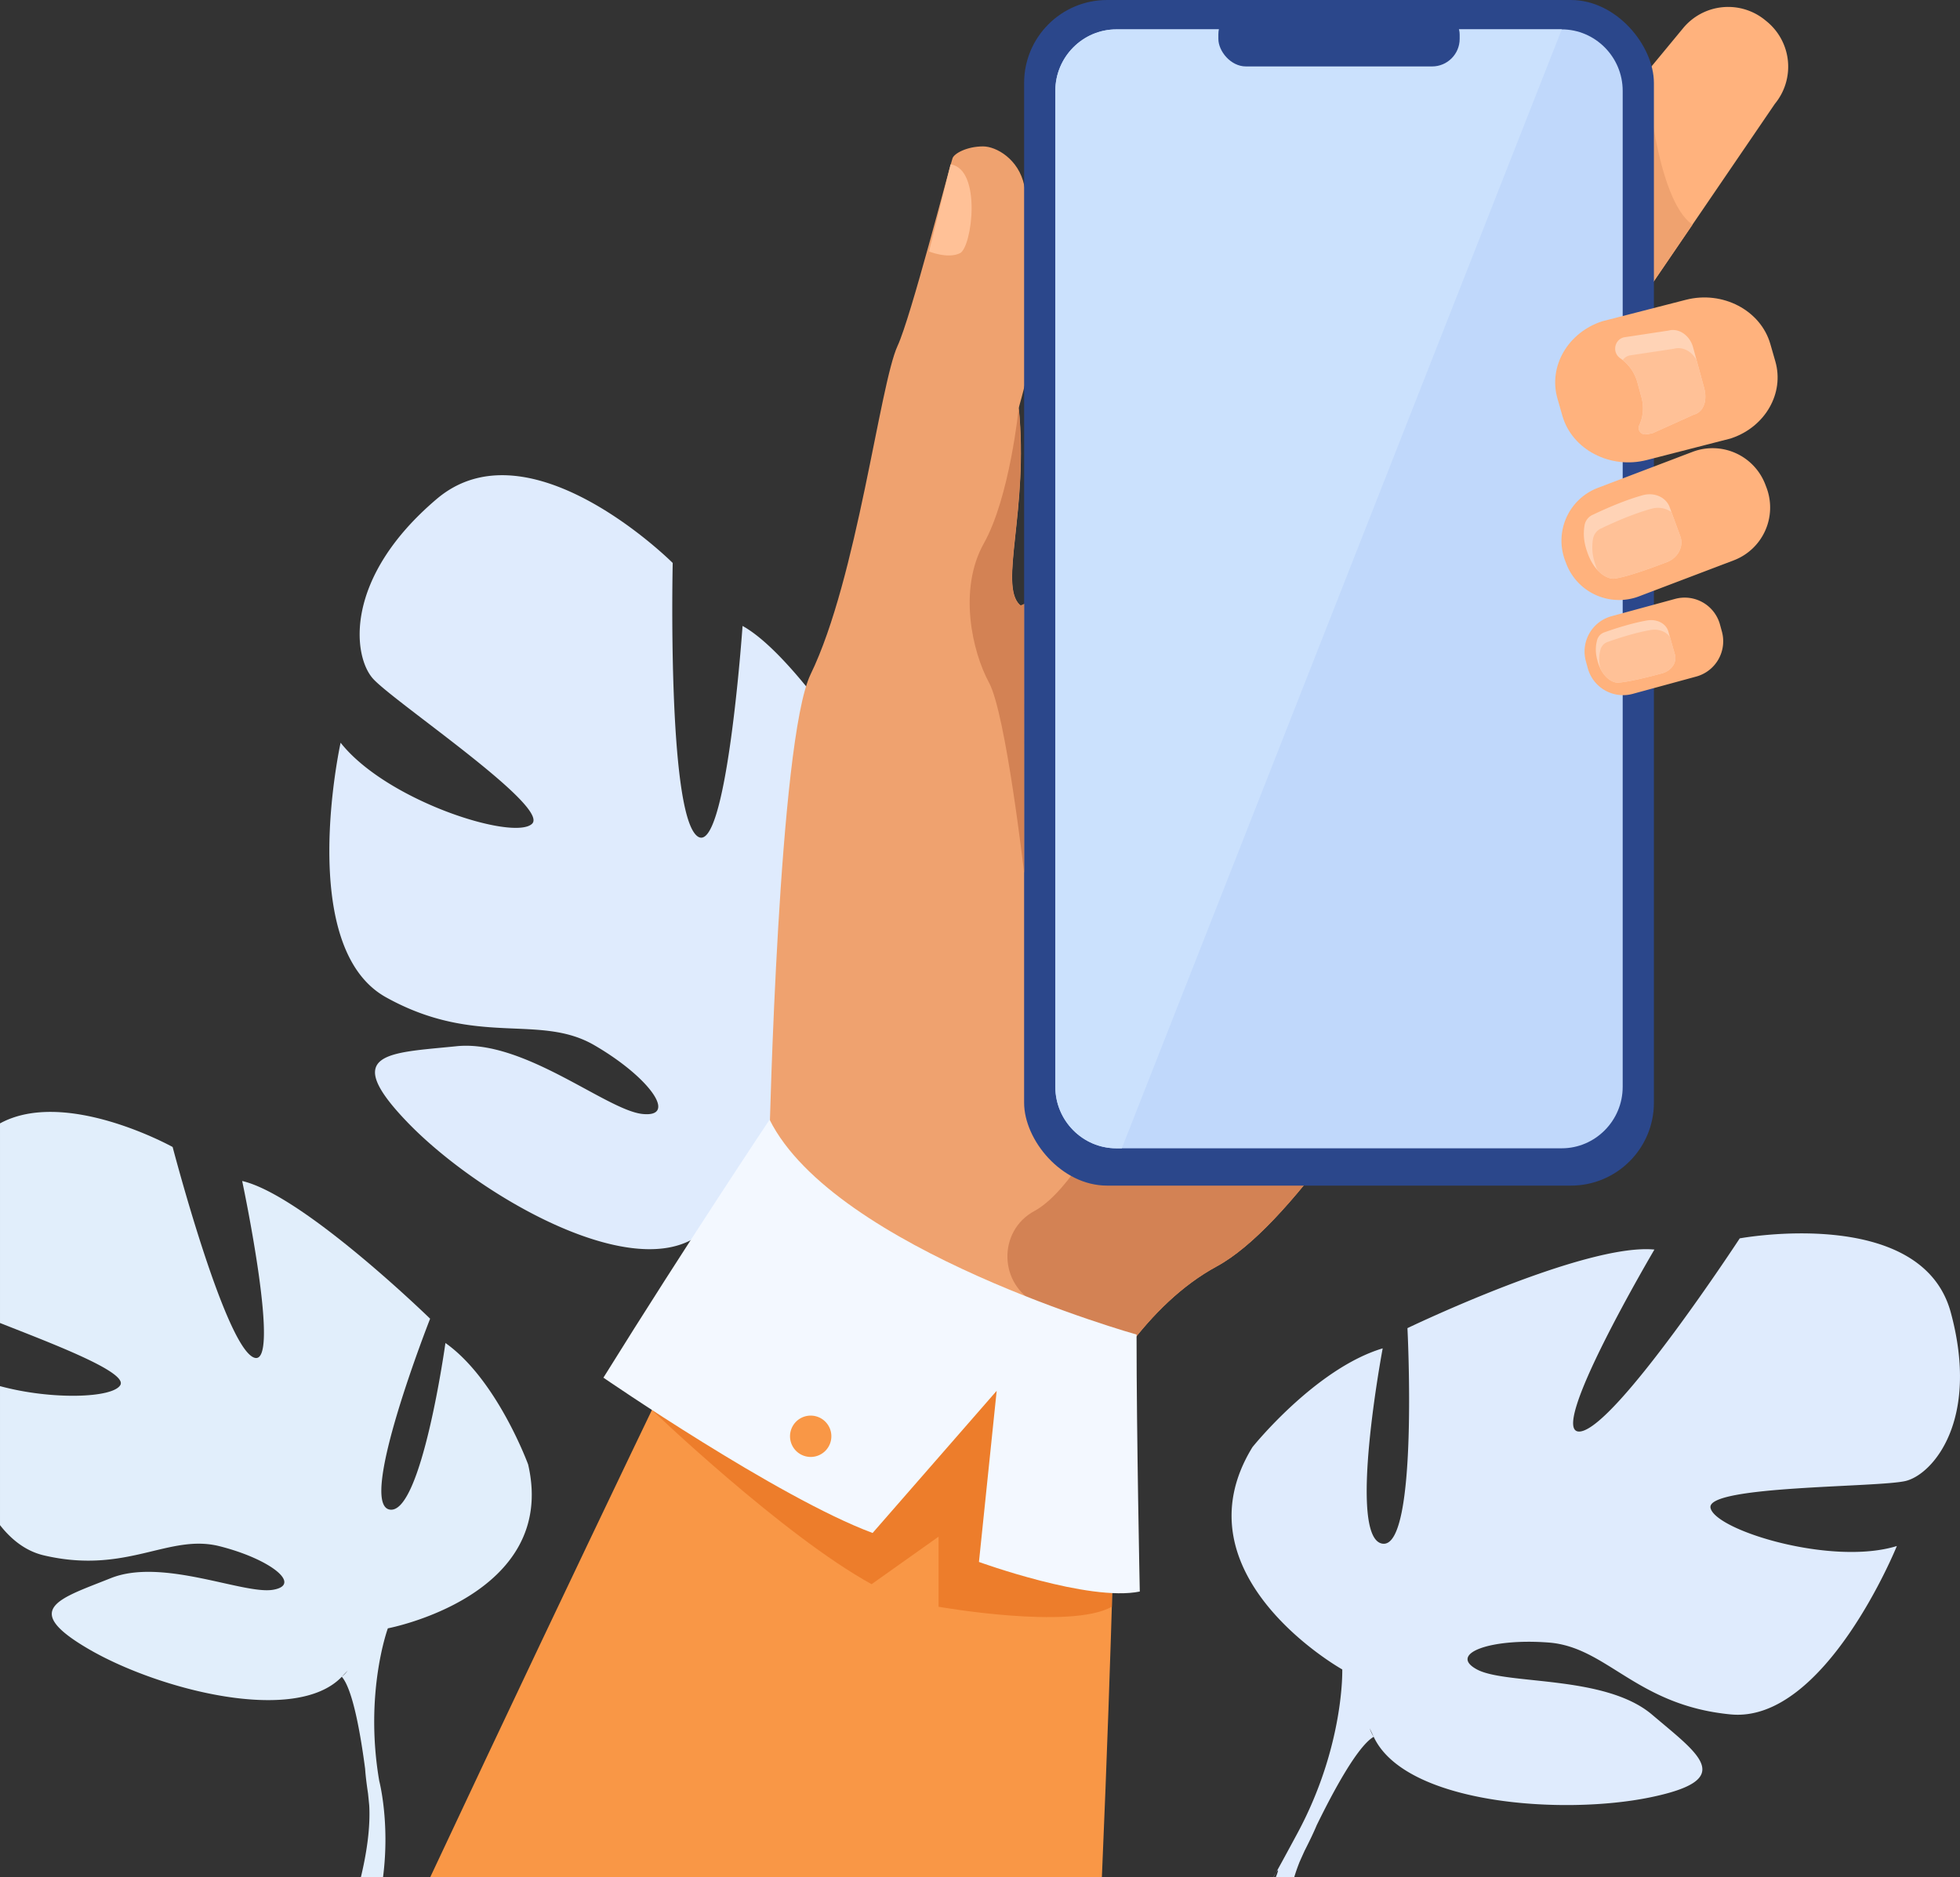 <svg viewBox="0 0 1821 1743.83" xmlns="http://www.w3.org/2000/svg"><rect x="0" y="0" width="1821" height="1743.83" fill="#333333" stroke="none"/><path d="m860.39 820.49s-79.75 180.37-112.39 163.51 103.35-194.63 103.35-194.63-99.35-173.45-161.46-207.86c0 0-15.16 219.24-42.64 194.82s-22.25-253.33-22.25-253.33-132.85-132.8-219.29-59.41-78 145.61-59.31 166.75 164.6 118.73 147.96 134.94-135-20.91-177.91-75.28c0 0-41.93 189.76 42.15 236.5s142.09 14.69 193.52 44.5 78.09 67.53 44.62 63.89-110-69.33-172.57-62.92-108.67 5.12-45.73 70.54 200.91 146.44 266 108.17l8.14-4.79a36.39 36.39 0 0 1 -8.14 4.79c8.1 17.18 2.51 68.72-3.26 107.24-1.37 6.29-2.87 15.26-4.5 27.73-.95 5.48-1.77 9.94-2.35 13-18.61 82.39-109 184.58-109 184.58l12.76 15c112-88.63 114.71-222.86 114.71-222.86 10.93-100.41 56.73-163 56.73-163s195.17 18 203-134.33c-.01.05-7.4-101.88-52.14-157.55z" fill="#dfebfd"/><path d="m1432.77 741.21s-95.23 190.51-192 322c-38.48 52.34-77.22 95.33-110.27 113.26-32.36 17.54-59.75 44.8-82.41 75-58.71 78.21-85.8 176.12-85.8 176.12l-247.29-374.21s8.44-365.81 38.14-427c43.29-89.17 64.2-269.34 80.83-305.21 12.34-26.61 47.57-164.06 51-174.16 1.46-4.35 13.19-11 28.41-11 12.22 0 33 11.81 38.19 36.07 26.45 122.65-5.39 203.55-5 207.14 9.33 94.26-18.72 164.23.95 182.76.74.68 2.09.36 4-.87 34.1-21.89 245.75-330.46 271.82-337.12 27.43-6.99 209.43 517.22 209.43 517.22z" fill="#efa26f"/><path d="m1036.74 1353.55s-3.37 166.3-13 390.28h-623.96c142.62-304.14 266.62-560.12 266.62-560.12s355.27 10.85 370.34 169.84z" fill="#f99746"/><path d="m1649 96.46-76.6 112.29-75.13 110.25c-4.58 5.53-9.89 7.46-15.63 6.9-18-1.71-40.35-27.72-57.74-42.13l-1.77-1.45a54.27 54.27 0 0 1 -7.2-76.18l114.89-138.93 34.07-41.21a54.26 54.26 0 0 1 76.18-7.21l1.77 1.45a54.29 54.29 0 0 1 7.16 76.22z" fill="#ffb27d"/><path d="m1572.44 208.75-75.17 110.25c-4.58 5.53-9.89 7.46-15.63 6.9l48.18-258.64c.1 1.4 8.29 117.45 42.62 141.49z" fill="#efa26f"/><path d="m1240.8 1063.23c-38.48 52.34-77.22 95.33-110.27 113.26-32.36 17.54-59.75 44.8-82.41 75-26.07-12.15-55.79-26.41-84.84-40.53-35.37-17.19-36.73-67.41-2.08-86 .34-.18.67-.36 1-.55 32.47-18.57 65.73-84.17 65.73-84.17z" fill="#d38254"/><path d="m883.15 152.7-20 80.92s17.52 7.17 28.77 1.6 20.4-78.16-8.77-82.52z" fill="#ffc197"/><rect fill="#2b478b" height="1101.47" rx="77.08" width="585.13" x="951.48"/><path d="m1507.61 84.37v925.36c0 31.39-25.5 57.07-56.65 57.07h-413.83c-31.15 0-56.64-25.68-56.64-57.07v-925.36c0-31.39 25.49-57.07 56.64-57.07h413.87c31.11 0 56.61 25.7 56.61 57.07z" fill="#c0d8fb"/><path d="m1451 27.3-408.75 1039.5h-5.12c-31.15 0-56.64-25.68-56.64-57.07v-925.36c0-31.39 25.49-57.07 56.64-57.07z" fill="#cbe1fd"/><rect fill="#2b478b" height="55.26" rx="25.62" width="224.19" x="1131.96" y="6.46"/><path d="m1610.91 520.53-11.42 4.34-76.82 29.19a48.19 48.19 0 0 1 -5.44 1.72 52.46 52.46 0 0 1 -62-32l-1.13-3a52.48 52.48 0 0 1 30.32-67.5l71.58-27.2 5.2-2 11.42-4.34a52.46 52.46 0 0 1 67.48 30.32l1.13 2.95a52.48 52.48 0 0 1 -30.32 67.52z" fill="#ffb27d"/><path d="m1548.53 522.29c-12.82 4.86-36 13.48-48.44 15.26-3.51.51-10-1.4-16-8-3.63-4-7.09-9.6-9.66-17.42a55.11 55.11 0 0 1 -2.63-11.12 46.93 46.93 0 0 1 .42-13.23 13.19 13.19 0 0 1 7.33-9.43s0 0 .06 0c13.2-6.31 31-14 46.58-18.27 10.79-3 21.7 1.78 25.11 11.22l1.61 4.41 8.25 22.58c3.39 9.33-2.16 20.05-12.63 24z" fill="#ffd3b6"/><path d="m1548.53 522.29c-12.82 4.86-36 13.48-48.44 15.26-3.51.51-10-1.4-16-8-.65-1.5-1.24-3.09-1.8-4.78a55.27 55.27 0 0 1 -2.63-11.12 47.3 47.3 0 0 1 .42-13.23 13.24 13.24 0 0 1 7.33-9.44h.06c13.2-6.31 31-14 46.59-18.27a22.05 22.05 0 0 1 18.85 3l8.25 22.58c3.39 9.33-2.16 20.05-12.63 24z" fill="#ffc197"/><path d="m1576.05 628.52-59.23 16.13a34 34 0 0 1 -41.64-23.82l-1.83-6.7a34 34 0 0 1 23.82-41.64l59.24-16.13a34 34 0 0 1 41.59 23.82l1.83 6.71a34 34 0 0 1 -23.78 41.63z" fill="#ffb27d"/><path d="m1544 625.62c-10.88 2.9-30.55 8-40.86 8.59-3.75.21-11.26-3-16.16-12.82a39.76 39.76 0 0 1 -3-8.35 39.09 39.09 0 0 1 -1.32-8.71 33.81 33.81 0 0 1 1.32-10.14 10.49 10.49 0 0 1 6.7-6.77c11.29-4 26.45-8.75 39.57-11 9.06-1.59 17.65 2.77 19.77 10.24l1.53 5.33 4.56 16c2.15 7.38-3.2 15.27-12.11 17.63z" fill="#ffd3b6"/><path d="m1544 625.62c-10.88 2.9-30.55 8-40.86 8.59-3.75.21-11.26-3-16.16-12.82a37.4 37.4 0 0 1 -1.19-8.17 33.81 33.81 0 0 1 1.32-10.14 10.52 10.52 0 0 1 6.69-6.77s0 0 .06 0c11.29-4 26.45-8.74 39.57-11 7.5-1.32 14.68 1.45 18.14 6.67l4.56 16c2.13 7.39-3.22 15.28-12.13 17.64z" fill="#ffc197"/><path d="m605.66 1309.88s121.92 116.78 204.12 161.87l62.22-44.14v65.11s122.39 21.65 161 0v-177.57l-343.76-172.33z" fill="#ed7d2b"/><path d="m715 1040.21s-77.43 115.84-154.38 239.69c0 0 162.17 111.56 250.1 144.29l115.28-132.09-16.47 159s102.07 37.2 149.42 27.49c0 0-3-144.24-3-238.75.05 0-280.51-78.64-340.95-199.63z" fill="#f3f8ff"/><path d="m734 1334.17a19.2 19.2 0 1 1 19 19.37 19.21 19.21 0 0 1 -19-19.37z" fill="#f99746"/><path d="m1609 407-1.28.43-77.66 19.94c-34.15 8.78-69.46-9.7-78.47-41.05l-4.59-16.07c-8.67-30.1 10-61.58 41.68-71.79l25.64-6.58 52-13.36c34.14-8.77 69.46 9.71 78.47 41.06l4.62 16.06c8.59 29.7-9.41 60.72-40.41 71.36z" fill="#ffb27d"/><path d="m1573.45 385.32-37.73 17-.24.06a40.56 40.56 0 0 1 -4.56.94c-.63.1-1.28.17-1.91.24a4.28 4.28 0 0 1 -.8 0 6 6 0 0 1 -5.21-8.48 37.5 37.5 0 0 0 2.14-25.58l-.9-3.29a.32.32 0 0 0 0-.09l-2.92-10.72a40.24 40.24 0 0 0 -13.68-20.85c-.77-.63-1.57-1.22-2.38-1.78-7.46-5.17-5.56-16.87 3.17-19.29l.24-.07 41.4-6.27c10.24-2.78 20.1 5.1 22.89 15.34l3.33 12.2 7.08 26c2.75 10.32.32 21.86-9.92 24.64z" fill="#ffd3b6"/><path d="m1573.45 385.32-37.73 17-.24.06c-.88.17-3.65.63-7.27 1.19a6 6 0 0 1 -5.21-8.48 37.5 37.5 0 0 0 2.14-25.58l-.9-3.29a.32.32 0 0 0 0-.09l-2.92-10.72a40.24 40.24 0 0 0 -13.68-20.85 10.6 10.6 0 0 1 5.94-4.23l.24-.07 41.38-6.26c8.62-2.34 17 2.88 21.06 10.69l7.08 26c2.78 10.31.35 21.85-9.89 24.63z" fill="#ffc197"/><path d="m951.48 811s-16.94-147.89-32.57-176.73-28.86-86.6-4.81-129.51 32.35-125.5 32.35-125.5c9.33 94.26-18.72 164.23.95 182.76.74.68 2.09.36 4-.87z" fill="#d38254"/><path d="m490.69 1360.57s-28.88-79-76.85-112.88c0 0-22.32 160.71-52 154.71s37.78-177.29 37.78-177.29-117.76-114.74-174.62-127.93c0 0 37.56 176.87 10.3 163.76s-74.9-195.34-74.9-195.34-99.4-55.23-160.4-21.93v185.42c46.65 18.46 118.79 45.5 111.8 57.66s-63.8 14-111.8 1v129.14c10.91 13.91 24.34 24.28 40.86 28.13 77.08 18 115.72-20.51 163.15-8.53s77 35.76 49.74 40.45-102.75-30.01-150.75-10.8-84.81 28.62-20.23 66.13 192 70.43 234.84 25.44l5.35-5.62a29.81 29.81 0 0 1 -5.39 5.68c10.29 11.76 17.52 53.82 21.67 85.6.33 5.26 1.17 12.68 2.69 22.84.5 4.71.87 8.54 1.12 11.15 1.12 20.54-2.32 43.86-7.74 66.52h20.57c6.55-51-3.49-89.18-3.53-89.34-14.05-81.9 8-141.76 8-141.76.44-.12 158.51-30.08 130.34-152.21z" fill="#e1eefb"/><path d="m1812.44 1219.32c-27.11-100.13-196.08-68.84-196.08-68.84s-114.73 175.23-148.11 179.4 68.84-169 68.84-169c-64.67-6.25-229.46 73-229.46 73s10.43 204.43-23 200.26 0-181.48 0-181.48c-62.58 18.77-121 91.78-121 91.78-73 118.9 83.44 206.52 83.44 206.52s2.09 70.92-41.71 152.28-9.88 15-19.93 40.55h17.06q2.09-6.87 4.63-13.24a.1.1 0 0 1 0-.08 1.42 1.42 0 0 1 .08-.18c1.16-2.64 2.84-6.39 4.94-11 5.21-10.2 8.73-17.74 11-23.18a.11.11 0 0 0 0-.05c15.62-32 38.12-73.77 53.13-82.52a33 33 0 0 1 -3.65-7.83c1.16 2.5 2.38 5.1 3.65 7.83 29.2 62.58 175.22 73 256.58 56.32s45.89-39.63 2.08-76.88-135.59-27.42-162.7-42 12.51-29.21 66.75-25 81.35 58.41 169 66.76 154.36-156.45 154.36-156.45c-60.49 18.77-169-14.6-173.14-35.47s156.45-18.77 181.48-25 68.88-56.37 41.76-156.5z" fill="#dfebfd"/></svg>